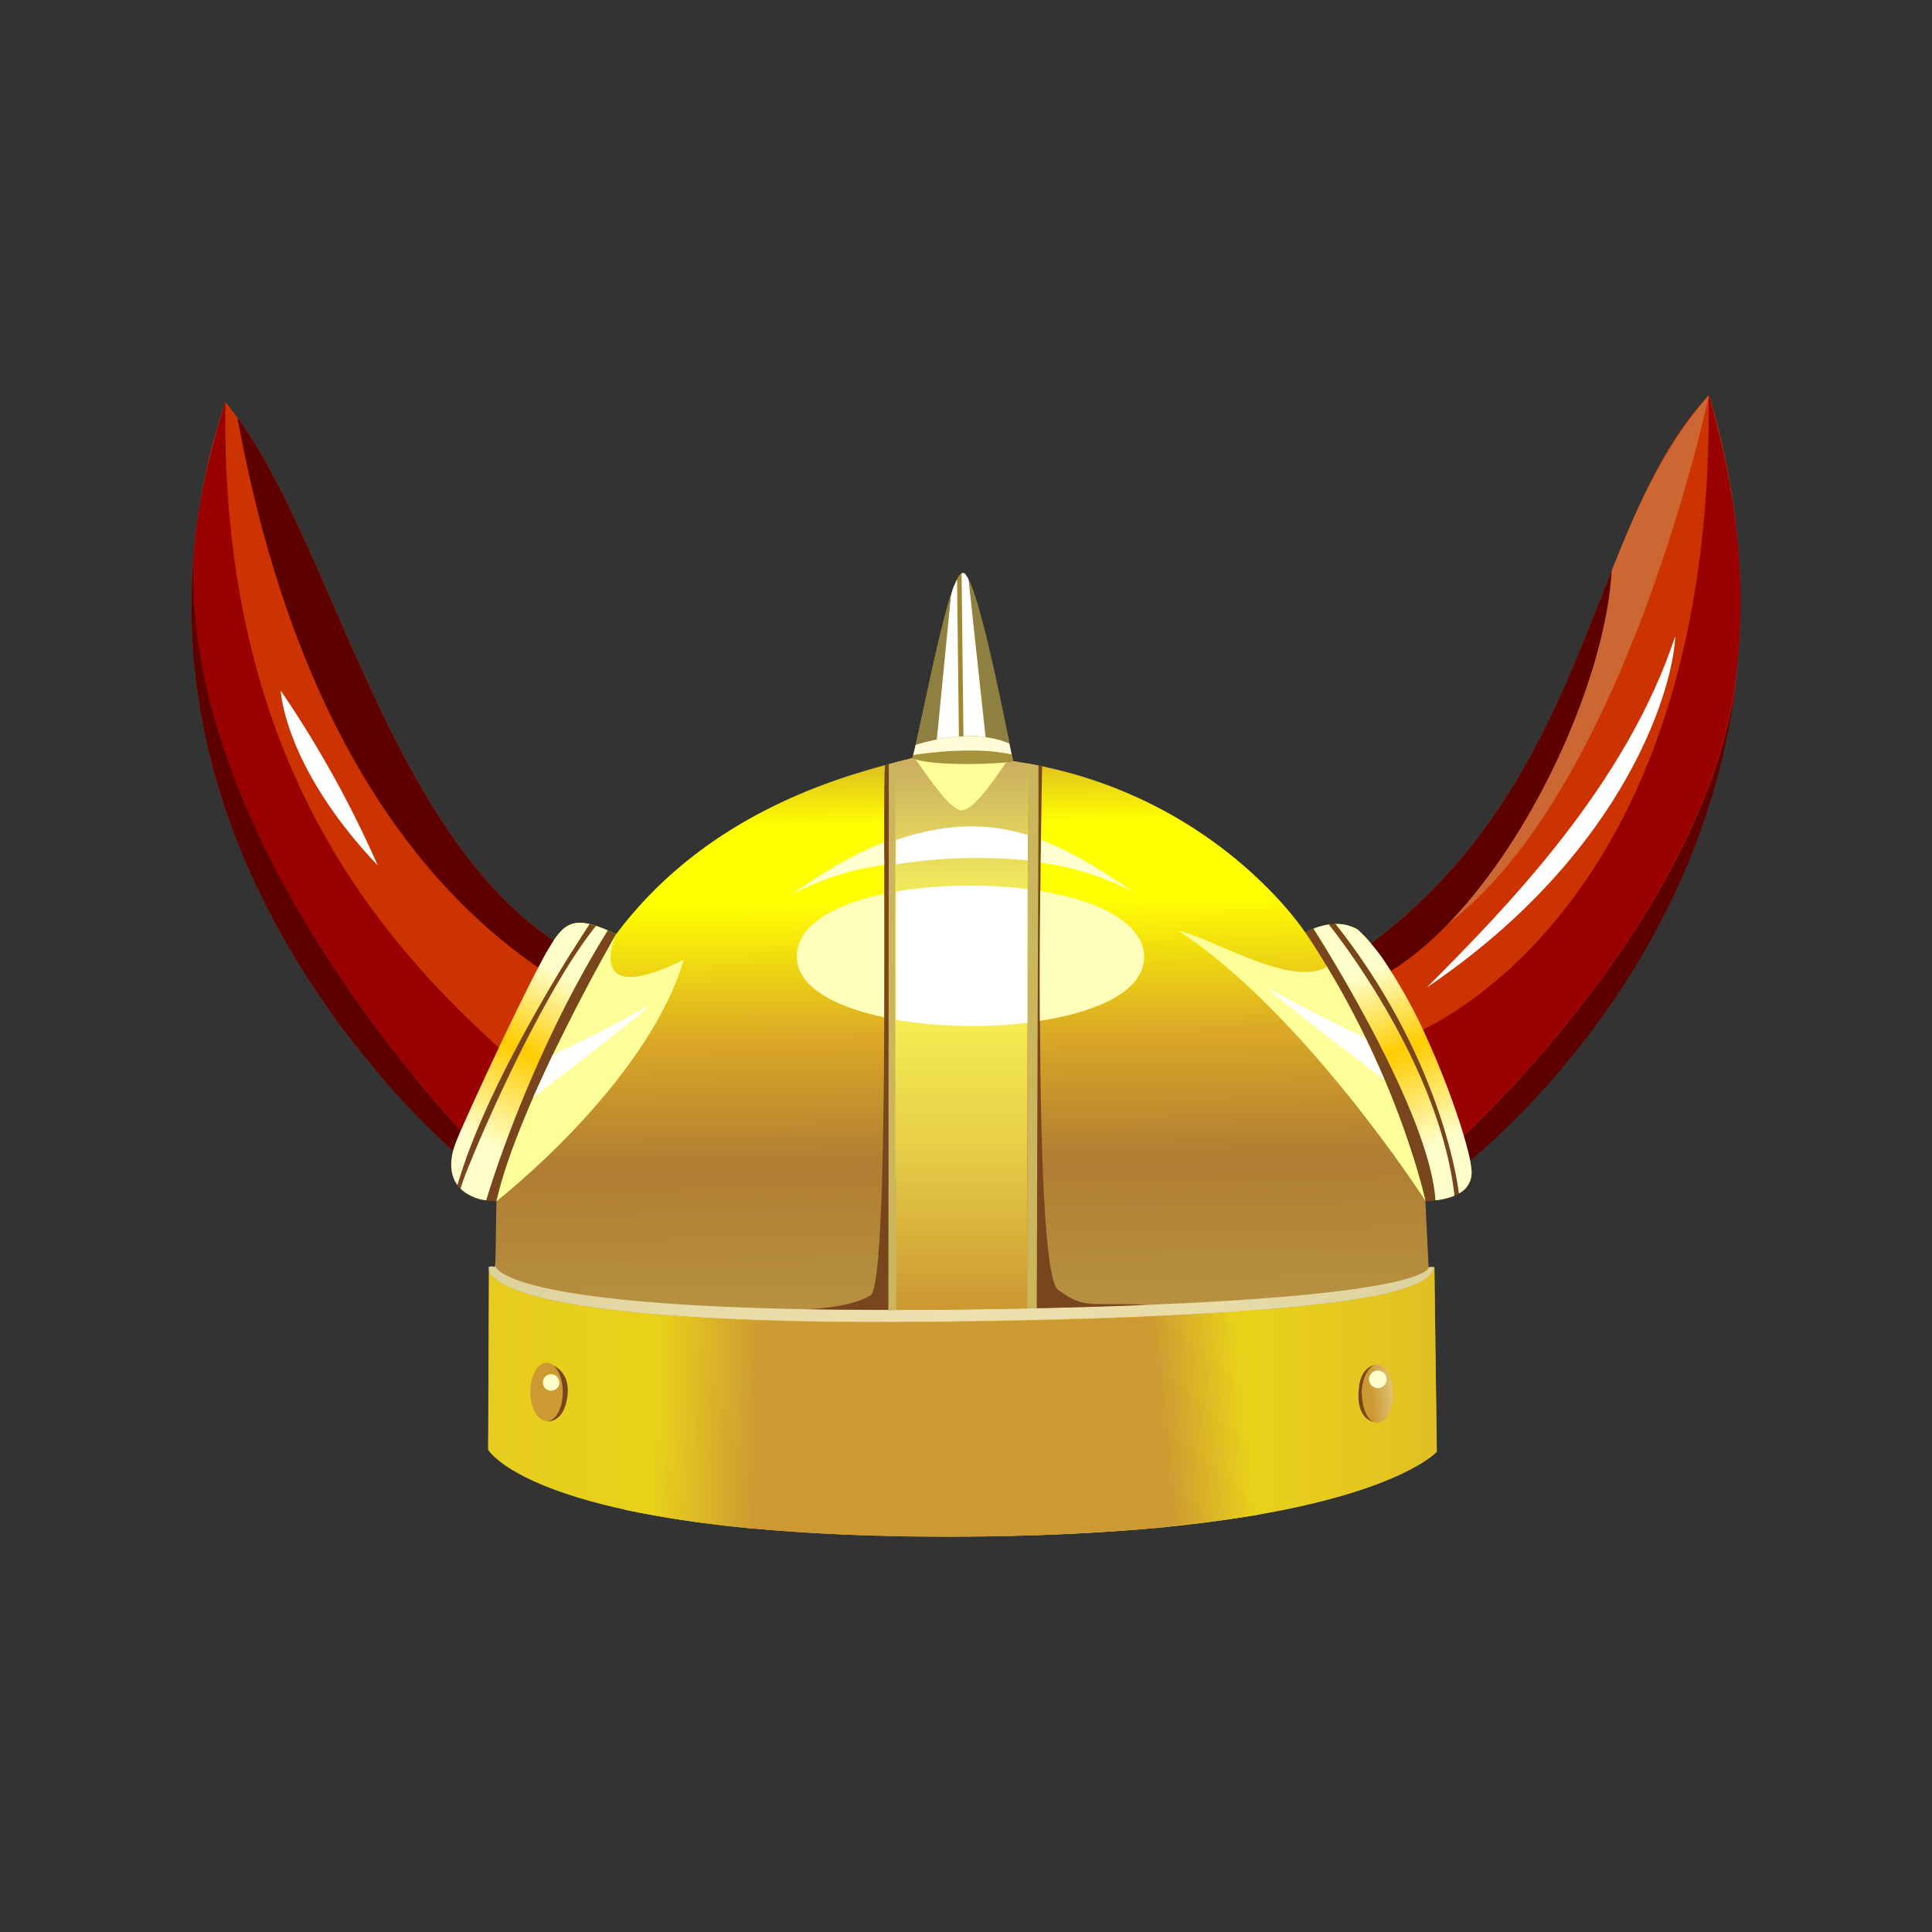 <svg viewBox="0 0 192 192" xmlns="http://www.w3.org/2000/svg" width="192" height="192"><rect x="0" y="0" width="192" height="192" fill="#333333" stroke="none"/><g transform="rotate(0 3.14 2.18) translate(16.221 37.207) scale(0.456)"><defs><style>.cls-1{fill:#fff;}.cls-1,.cls-10,.cls-11,.cls-12,.cls-13,.cls-14,.cls-15,.cls-16,.cls-17,.cls-18,.cls-2,.cls-20,.cls-21,.cls-22,.cls-23,.cls-24,.cls-25,.cls-26,.cls-3,.cls-4,.cls-5,.cls-6,.cls-7,.cls-8,.cls-9{fill-rule:evenodd;}.cls-2{fill:url(#a);}.cls-3{fill:url(#c);}.cls-4{fill:url(#d);}.cls-5{fill:#c93;}.cls-6{fill:url(#b);}.cls-7{fill:#cbb65e;}.cls-8{fill:#78451c;}.cls-9{fill:url(#h);}.cls-10{fill:#ff9;}.cls-11{fill:#c30;}.cls-12{fill:#a6923c;}.cls-13{fill:#900;}.cls-14{fill:#5c0000;}.cls-15{fill:#c63;}.cls-16{fill:#fffcd7;}.cls-17{fill:#9d8933;}.cls-18{fill:#8e8040;}.cls-19{fill:#ffc;}.cls-20{fill:none;}.cls-21{fill:url(#e);}.cls-22{fill:url(#g);}.cls-23{fill:#ffb;}.cls-24{fill:#ffffcf;}.cls-25{fill:url(#f);}.cls-26{fill:url(#i);}</style><linearGradient id="a" x1="-296.5" x2="-300.2" y1="571.4" y2="361.4" gradientTransform="translate(472 -318.1)" gradientUnits="userSpaceOnUse"><stop stop-color="#c1ae56" offset=".01"></stop><stop stop-color="#b07d33" offset=".39"></stop><stop stop-color="#dba826" offset=".52"></stop><stop stop-color="#ff0" offset=".66"></stop><stop stop-color="#ff0" offset=".74"></stop><stop stop-color="#c93" offset=".84"></stop></linearGradient><linearGradient id="c" x1="-474.6" x2="-267.8" y1="668.9" y2="668.9" gradientTransform="translate(545.4 -445)" gradientUnits="userSpaceOnUse"><stop stop-color="#e7cc1d" offset="0"></stop><stop stop-color="#e9d11a" offset=".15"></stop><stop stop-color="#e9d11a" offset=".81"></stop><stop stop-color="#e1bf24" offset="1"></stop></linearGradient><linearGradient id="d" x1="-337.5" x2="-329.9" y1="559.2" y2="558.3" gradientTransform="translate(559.5 -336.6) scale(.88 1)" gradientUnits="userSpaceOnUse"><stop stop-color="#c93" offset=".09"></stop><stop stop-color="#e3c67b" offset=".91"></stop></linearGradient><linearGradient id="b" x1="-474.4" x2="-268.3" y1="645.3" y2="645.3" gradientTransform="translate(545.4 -445)" gradientUnits="userSpaceOnUse"><stop stop-color="#dcd29d" offset="0"></stop><stop stop-color="#e7dba8" offset=".22"></stop><stop stop-color="#ede0ae" offset=".5"></stop><stop stop-color="#e7dba8" offset=".77"></stop><stop stop-color="#dcd29d" offset="1"></stop></linearGradient><linearGradient id="h" x1="-386.8" x2="-386.8" y1="580.9" y2="460.6" gradientTransform="translate(560.9 -377)" gradientUnits="userSpaceOnUse"><stop stop-color="#c93" offset=".01"></stop><stop stop-color="#e7cf47" offset=".3"></stop><stop stop-color="#ffff59" offset=".68"></stop><stop stop-color="#cbaf61" offset=".99"></stop></linearGradient><linearGradient id="e" x1="-304.3" x2="-333.7" y1="440.2" y2="443.3" gradientTransform="translate(545.4 -214.6)" gradientUnits="userSpaceOnUse"><stop stop-color="#e9d11a" offset=".18"></stop><stop stop-color="#c93" offset=".82"></stop></linearGradient><linearGradient id="g" x1="-445.5" x2="-407.8" y1="442.1" y2="443.4" gradientTransform="translate(545.4 -214.6)" gradientUnits="userSpaceOnUse"><stop stop-color="#e9d11a" offset=".2"></stop><stop stop-color="#c93" offset=".8"></stop></linearGradient><linearGradient id="f" x1="-402.7" x2="-421.8" y1="543.8" y2="500.8" gradientTransform="translate(682.5 -373.5)" gradientUnits="userSpaceOnUse"><stop stop-color="#ffc" offset=".07"></stop><stop stop-color="#fc0" offset=".53"></stop><stop stop-color="#ffc" offset=".93"></stop></linearGradient><linearGradient id="i" x1="-396.8" x2="-375.9" y1="544.6" y2="505.4" gradientTransform="translate(465.3 -375.8)" gradientUnits="userSpaceOnUse"><stop stop-color="#ffc" offset=".04"></stop><stop stop-color="#fc0" offset=".53"></stop><stop stop-color="#ffc" offset=".96"></stop></linearGradient></defs><g data-name="Layer 1"><path class="cls-1" d="m139.4 111.5a126.1 126.1 0 0 1 17.71-4.26v-4.8a106.3 106.3 0 0 0-17.7 9.06z"></path><path class="cls-2" d="M70.81,234.36s10.76,18.92,100.51,18.92S277.57,234.8,277.57,234.8q-.26-20.09-.52-40.19a3.71,3.71,0,0,0-1.28,0l-.7-14.54s10.15.33,10.07-6.28S272.68,132.06,260.3,121c-5.28-3.06-11.39.66-11.39.66S228.77,90.57,185.2,84.29c-1.32-5.95-7.86-40.86-10.93-41s-9.09,33.67-11,40.33C150.75,86.81,119.67,94.08,98.7,122c-9.16-4.38-11.12-2.69-14.61,2.89s-17.72,35.81-20.3,42.6-.16,12.35,8.83,12.68c-.17,8.18-.13,14.5-.41,14.34a1.8,1.8,0,0,0-1.24,0q-.08,19.9-.17,39.79Z"></path><path class="cls-3" d="m171.3 206.4c-91 1.18-99.7-8.42-100.3-11.15l-0.16 39.08s10.76 18.92 100.5 18.92 106.2-18.47 106.2-18.47l-0.52-40.19c-1.65 2.64 0.13 10.45-105.7 11.81z"></path><path class="cls-4" d="m264.6 215.8c1.86 0 3.37 2.84 3.37 6.34s-1.51 6.34-3.37 6.34-3.37-2.84-3.37-6.34 1.51-6.34 3.37-6.34z"></path><path class="cls-5" d="m83.56 215.4c1.94 0 3.51 2.84 3.51 6.34s-1.57 6.34-3.51 6.34-3.56-2.83-3.56-6.33 1.57-6.34 3.51-6.34z"></path><path class="cls-6" d="M275.78,194.61s1.38,7.85-101.16,9.17-102.3-9.61-102.3-9.61c0,.26-.07.38-.11.36a1.8,1.8,0,0,0-1.24,0v.71c.65,2.72,9.35,12.32,100.35,11.15,105.87-1.36,104.09-9.17,105.74-11.81a3.74,3.74,0,0,0-1.28,0Z"></path><polygon class="cls-7" points="159.8 203.9 159.7 84.53 158.1 84.94 158 204 159.8 203.9"></polygon><polygon class="cls-7" points="188.4 84.81 188.3 203.6 190.4 203.5 190.7 85.24 188.4 84.81"></polygon><path class="cls-8" d="M195,199.49c-5.86-4.46-3.45-114.08-3.45-114.08l-.8-.16-.37,118.27c8.89-.19,16.85-.44,24-.73-12-.66-13.5,1.16-19.36-3.3Z"></path><path class="cls-8" d="M157.35,85.15c-.87.62,1.37,112.79-3.2,115.57s-13.68,3-13.68,3c5.41.1,11.26.15,17.56.15l.1-118.95-.77.21Z"></path><path class="cls-8" d="M72.62,180.19C77.49,158.66,98.7,122,98.7,122q-1-.46-1.84-.84C79.18,149.63,70.38,180,70.38,180a19,19,0,0,0,2.24.21Z"></path><path class="cls-9" d="M159.75,175.43v28.46q7,0,14.86-.11,7.17-.09,13.67-.23l0-28.13,0-19.41.06-44.58v-9l0-17.6q-1.61-.28-3.26-.52s-15.93.5-22-.66l-3.53.9V111.4l0,44.63v19.4Z"></path><path class="cls-8" d="M248.91,121.64c20.06,29.91,26.16,58.42,26.16,58.42a17.37,17.37,0,0,0,2.2-.11c-1.35-19.94-26.58-59.17-26.58-59.17a13.06,13.06,0,0,0-1.78.85Z"></path><path class="cls-10" d="m184.3 83.6h-20.6c2.39 3.08 7.57 11.4 10.35 11.4s8.1-8.18 10.25-11.36z"></path><path class="cls-11" d="m282.9 172.8s85-64 54-168.3c-26.56 28-25.42 85.86-76.69 121.7 10 10.25 19.77 35.12 22.7 46.64z"></path><path class="cls-11" d="M13.54,6.06c-32.67,98,53.62,166.6,53.62,166.6q.14-.42.3-.85c2.59-6.79,16.82-37,20.3-42.6a27.09,27.09,0,0,1,2-2.95C48.61,103.61,37,33.92,13.54,6.06Z"></path><path class="cls-12" d="M163.24,83.63c4.1,1.92,20.35,1.29,22,.66-.08-.38-.19-.87-.31-1.47-8.68-2-21.46.13-21.46.13l-.19.67Z"></path><path class="cls-13" d="m281.4 167.8s52.79-47.15 61-99.09c1.4-10.72 3.82-31.75-5.58-64.16 1.2 115-65.05 139.5-65.05 139.5 2.85 6.37 8 18.56 9.6 23.73z"></path><path class="cls-14" d="m342.5 68.69c-8.24 51.94-61 99.09-61 99.09 0.59 1.87 1.08 3.58 1.46 5.06 0 0 51-38.4 59.58-104.2z"></path><path class="cls-15" d="m279.8 119.9c39.15-29.75 57.06-115.4 57.06-115.4-10.71 12.32-16.27 26-21.19 38.29-0.52 9-10.19 43.26-35.87 77.1z"></path><path class="cls-14" d="m264.6 131.7c26-13.47 49.42-60.32 51.06-88.85-11 27.63-22.22 60.14-55.5 83.39a43.57 43.57 0 0 1 4.44 5.46z"></path><path class="cls-13" d="m77.16 150.3c-31.83-27.7-64.71-67.68-63.62-144.2-5.05 16.24-6.2 25.61-6.79 31.8-3.84 65.61 62 130.9 62 130.9 1.88-4.39 14.3-13.37 8.45-18.47z"></path><path class="cls-16" d="M184.4,80.44c-8.56-3.76-20.42.27-20.42.27-.2.87-.38,1.63-.54,2.24,0,0,12.77-2.14,21.45-.13l-.49-2.38Z"></path><path class="cls-14" d="M16.19,9.45c12.45,68.2,40.62,104.44,69.92,122.7.68-1.27,1.24-2.27,1.65-2.93a27.09,27.09,0,0,1,2-2.95C50.19,104.48,37.91,39.21,16.19,9.45Z"></path><path class="cls-17" d="M173,44.68q.19,17.12.39,34.24c.43,0,.75-.06,1-.06L174,43.36a3.08,3.08,0,0,0-1,1.32Z"></path><path class="cls-18" d="m175.5 44.65 3.79 34.41a18.94 18.94 0 0 1 5.15 1.38c-1.93-9.45-6.12-30.31-8.94-35.8z"></path><path class="cls-18" d="M168.63,79.55l3-31.45C169,56.34,165.76,73,164,80.72a38.18,38.18,0,0,1,4.66-1.17Z"></path><circle class="cls-19" cx="264.7" cy="219" r="1.92"></circle><circle class="cls-19" cx="84.53" cy="219.7" r="1.8"></circle><path class="cls-10" d="m221.2 121.2c27.54 18 53.89 58.92 53.89 58.92s-5.14-24-21.46-51c-8 4.58-24.65-6.19-32.43-7.89z"></path><path class="cls-14" d="M53,150.94C33.82,127.07,4.14,82.54,6.75,37.86,2,88.05,26.52,127.94,45.74,150.94a166.28,166.28,0,0,0,21.42,21.73c.09-.28.19-.57.3-.85.29-.75.71-1.79,1.26-3A235.5,235.5,0,0,1,53,150.94Z"></path><path class="cls-8" d="M261.21,222.19c0-3.5,1.51-6.34,3.37-6.34,0,0-3.46-.14-4,5-.52,4.69,1,6.88,3.32,7.51-1.52-.62-2.65-3.16-2.65-6.2Z"></path><path class="cls-20" d="M83.56,215.41s5.32.83,4.54,7.2-4.82,5.47-4.82,5.47"></path><path class="cls-8" d="M84.77,215.8c1.34.89,2.3,3.22,2.3,6,0,3.5-1.57,6.34-3.51,6.34l-.28,0s4,.9,4.82-5.47c.54-4.37-1.81-6.14-3.33-6.81Z"></path><path class="cls-5" d="M134.8,206.26c-7.83,21.46-8.24,45.07-8.24,45.07,12.15,1.2,27,2,44.76,2s35.53-1,47.92-2.16c-.36-19.56-3.12-34.34-3.93-45.84-12.08.52-26.58.92-44,1.14-14,.18-26.12.11-36.52-.16Z"></path><path class="cls-21" d="M239.08,203.89c-6.65.52-16.16,1.06-25.43,1.46.82,11.5,2,26.49,2.4,46.05,7.4-.75,17.08-1.93,22.79-2.93,0-17.16.45-32,.24-44.59Z"></path><path class="cls-22" d="m128 251.5s1.1-23.69 8.93-45.15c-11.13-0.29-22.41-0.84-30-1.49a179.5 179.5 0 0 0-6.32 42.58 255.9 255.9 0 0 0 27.4 4.06z"></path><path class="cls-1" d="m188.4 112.2a98.76 98.76 0 0 0-28.69 0.53v27.94a102.6 102.6 0 0 0 28.64 0.64v-29.1z"></path><path class="cls-23" d="m157.1 140.1v-26.94c-10.66 2.28-18.65 6.69-19 13.26-0.4 6.77 7.85 11.34 19 13.69z"></path><path class="cls-23" d="M191.13,112.56c-.08,8.58-.12,18.43-.08,28.33,12.78-2,22.8-6.61,22.72-14s-10-12.24-22.64-14.32Z"></path><path class="cls-1" d="m159.7 106.8a110.9 110.9 0 0 1 28.7-0.87v-5.55c-8.32-2.56-17.43-2.76-28.71 1.1v5.32z"></path><path class="cls-24" d="m191.3 101.4c0 1.57 0 3.22-0.06 5a61.82 61.82 0 0 1 20.38 6.51c-6.89-4.68-13.38-8.85-20.32-11.46z"></path><path class="cls-24" d="m157.1 101.9c0 1.57 0 3.22 0.06 5a61.82 61.82 0 0 0-20.38 6.51c6.89-4.68 13.38-8.84 20.32-11.46z"></path><path class="cls-1" d="m25.62 68.94s0.66 16.5 21.12 38.06a236.4 236.4 0 0 0-21.12-38.06z"></path><path class="cls-1" d="m275.4 133.6c17.05-17.16 43.33-43.79 54.12-76.55-0.28 9.91-9.68 46.42-54.12 76.56z"></path><path class="cls-10" d="m72.62 180.2s32.7-25.37 40.84-52.65c-22.22 11-14.76-5.54-14.76-5.54s-21.21 36.65-26.08 58.18z"></path><path class="cls-8" d="M64.84,177.5c0-1.7,16.18-40.74,29.5-57.29l-1.44-.41S71.35,152,64.12,176.65a6.62,6.62,0,0,0,.73.85Z"></path><path class="cls-8" d="M254,119.9S278.05,149.36,281.4,179a8.83,8.83,0,0,0,1-.5s-3.05-28.58-26.85-58.69a7.41,7.41,0,0,0-1.56.12Z"></path><path class="cls-25" d="M281.4,179C278.05,149.36,254,119.9,254,119.9a14.64,14.64,0,0,0-3.29.89S275.93,160,277.28,180a14.86,14.86,0,0,0,4.12-1Zm-25.86-59.18c23.79,30.11,26.85,58.69,26.85,58.69a5.1,5.1,0,0,0,2.75-4.68,24.53,24.53,0,0,0-.89-5c-.38-1.49-.87-3.19-1.46-5.06a173.41,173.41,0,0,0-6.87-17.93A113.6,113.6,0,0,0,266,127.65a43.78,43.78,0,0,0-4.44-5.46q-.63-.64-1.26-1.21a9.19,9.19,0,0,0-4.76-1.21Z"></path><path class="cls-26" d="M64.12,176.65C71.35,152,92.9,119.8,92.9,119.8c-3.23-.75-5,.09-6.76,2.16a27.22,27.22,0,0,0-2,2.95c-.41.66-1,1.66-1.65,2.93C80.24,132,76.82,139,73.49,146S66.93,160.07,65,164.46c-.54,1.26-1,2.3-1.26,3q-.16.43-.3.85c-1.05,3.25-.9,6.17.63,8.3ZM70.38,180s8.8-30.35,26.48-58.81c-.92-.4-1.75-.72-2.52-1C81,136.76,64.82,175.8,64.84,177.5A9.83,9.83,0,0,0,70.38,180Z"></path><path class="cls-1" d="m266.2 153.8s-22.1-16.68-25.62-20.2c12 6.73 21.43 11 21.43 11l4.19 9.23z"></path><path class="cls-1" d="m80.59 157.6s22-16.67 25.52-20.19c-12 6.73-20.81 10.64-21.21 10.82l-4.31 9.37z"></path><polygon class="cls-1" points="171.7 48.1 168.6 79.55 170 79.28 171.7 79.04 173.4 78.92 173 44.68 172.6 45.51 172.1 46.68 171.7 48.1"></polygon><polygon class="cls-1" points="174 43.36 174.4 78.87 176 78.8 177.6 78.84 179.2 79.06 175.5 44.65 175 43.8 174.6 43.32 174.3 43.3 174.2 43.3 174.1 43.32 174 43.36"></polygon></g></g></svg>